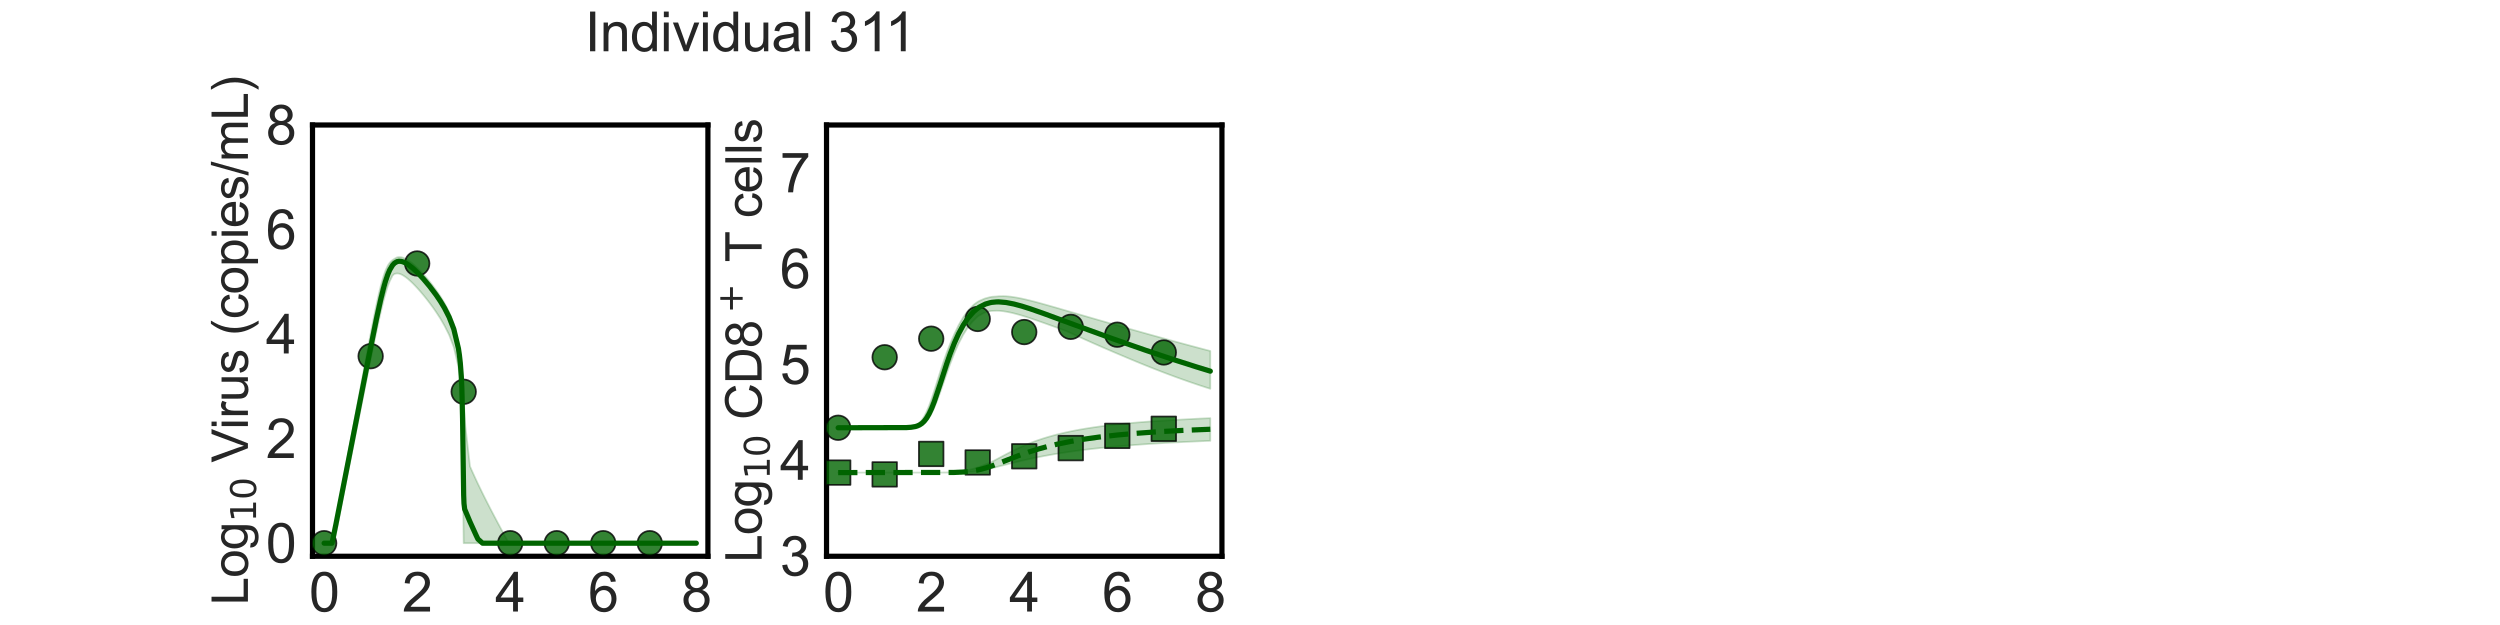 <?xml version="1.0" encoding="utf-8" standalone="no"?>
<!DOCTYPE svg PUBLIC "-//W3C//DTD SVG 1.1//EN"
  "http://www.w3.org/Graphics/SVG/1.1/DTD/svg11.dtd">
<svg xmlns:xlink="http://www.w3.org/1999/xlink" width="1440pt" height="360pt" viewBox="0 0 1440 360" xmlns="http://www.w3.org/2000/svg" version="1.1">
 <defs>
  <style type="text/css">*{stroke-linejoin: round; stroke-linecap: butt}</style>
 </defs>
 <g id="figure_1">
  <g id="patch_1">
   <path d="M 0 360 
L 1440 360 
L 1440 0 
L 0 0 
L 0 360 
z
" style="fill: none"/>
  </g>
  <g id="axes_1">
   <g id="patch_2">
    <path d="M 180 320.4 
L 407.755 320.4 
L 407.755 72 
L 180 72 
L 180 320.4 
z
" style="fill: none"/>
   </g>
   <g id="matplotlib.axis_1">
    <g id="xtick_1">
     <g id="text_1">
      <!-- 0 -->
      <g style="fill: #262626" transform="translate(178.024 352.232) scale(0.312 -0.312)">
       <defs>
        <path id="ArialMT-30" d="M 266 2259 
Q 266 3072 433 3567 
Q 600 4063 929 4331 
Q 1259 4600 1759 4600 
Q 2128 4600 2406 4451 
Q 2684 4303 2865 4023 
Q 3047 3744 3150 3342 
Q 3253 2941 3253 2259 
Q 3253 1453 3087 958 
Q 2922 463 2592 192 
Q 2263 -78 1759 -78 
Q 1097 -78 719 397 
Q 266 969 266 2259 
z
M 844 2259 
Q 844 1131 1108 757 
Q 1372 384 1759 384 
Q 2147 384 2411 759 
Q 2675 1134 2675 2259 
Q 2675 3391 2411 3762 
Q 2147 4134 1753 4134 
Q 1366 4134 1134 3806 
Q 844 3388 844 2259 
z
" transform="scale(0.016)"/>
       </defs>
       <use xlink:href="#ArialMT-30"/>
      </g>
     </g>
    </g>
    <g id="xtick_2">
     <g id="text_2">
      <!-- 2 -->
      <g style="fill: #262626" transform="translate(231.613 352.232) scale(0.312 -0.312)">
       <defs>
        <path id="ArialMT-32" d="M 3222 541 
L 3222 0 
L 194 0 
Q 188 203 259 391 
Q 375 700 629 1000 
Q 884 1300 1366 1694 
Q 2113 2306 2375 2664 
Q 2638 3022 2638 3341 
Q 2638 3675 2398 3904 
Q 2159 4134 1775 4134 
Q 1369 4134 1125 3890 
Q 881 3647 878 3216 
L 300 3275 
Q 359 3922 746 4261 
Q 1134 4600 1788 4600 
Q 2447 4600 2831 4234 
Q 3216 3869 3216 3328 
Q 3216 3053 3103 2787 
Q 2991 2522 2730 2228 
Q 2469 1934 1863 1422 
Q 1356 997 1212 845 
Q 1069 694 975 541 
L 3222 541 
z
" transform="scale(0.016)"/>
       </defs>
       <use xlink:href="#ArialMT-32"/>
      </g>
     </g>
    </g>
    <g id="xtick_3">
     <g id="text_3">
      <!-- 4 -->
      <g style="fill: #262626" transform="translate(285.202 352.232) scale(0.312 -0.312)">
       <defs>
        <path id="ArialMT-34" d="M 2069 0 
L 2069 1097 
L 81 1097 
L 81 1613 
L 2172 4581 
L 2631 4581 
L 2631 1613 
L 3250 1613 
L 3250 1097 
L 2631 1097 
L 2631 0 
L 2069 0 
z
M 2069 1613 
L 2069 3678 
L 634 1613 
L 2069 1613 
z
" transform="scale(0.016)"/>
       </defs>
       <use xlink:href="#ArialMT-34"/>
      </g>
     </g>
    </g>
    <g id="xtick_4">
     <g id="text_4">
      <!-- 6 -->
      <g style="fill: #262626" transform="translate(338.792 352.232) scale(0.312 -0.312)">
       <defs>
        <path id="ArialMT-36" d="M 3184 3459 
L 2625 3416 
Q 2550 3747 2413 3897 
Q 2184 4138 1850 4138 
Q 1581 4138 1378 3988 
Q 1113 3794 959 3422 
Q 806 3050 800 2363 
Q 1003 2672 1297 2822 
Q 1591 2972 1913 2972 
Q 2475 2972 2870 2558 
Q 3266 2144 3266 1488 
Q 3266 1056 3080 686 
Q 2894 316 2569 119 
Q 2244 -78 1831 -78 
Q 1128 -78 684 439 
Q 241 956 241 2144 
Q 241 3472 731 4075 
Q 1159 4600 1884 4600 
Q 2425 4600 2770 4297 
Q 3116 3994 3184 3459 
z
M 888 1484 
Q 888 1194 1011 928 
Q 1134 663 1356 523 
Q 1578 384 1822 384 
Q 2178 384 2434 671 
Q 2691 959 2691 1453 
Q 2691 1928 2437 2201 
Q 2184 2475 1800 2475 
Q 1419 2475 1153 2201 
Q 888 1928 888 1484 
z
" transform="scale(0.016)"/>
       </defs>
       <use xlink:href="#ArialMT-36"/>
      </g>
     </g>
    </g>
    <g id="xtick_5">
     <g id="text_5">
      <!-- 8 -->
      <g style="fill: #262626" transform="translate(392.381 352.232) scale(0.312 -0.312)">
       <defs>
        <path id="ArialMT-38" d="M 1131 2484 
Q 781 2613 612 2850 
Q 444 3088 444 3419 
Q 444 3919 803 4259 
Q 1163 4600 1759 4600 
Q 2359 4600 2725 4251 
Q 3091 3903 3091 3403 
Q 3091 3084 2923 2848 
Q 2756 2613 2416 2484 
Q 2838 2347 3058 2040 
Q 3278 1734 3278 1309 
Q 3278 722 2862 322 
Q 2447 -78 1769 -78 
Q 1091 -78 675 323 
Q 259 725 259 1325 
Q 259 1772 486 2073 
Q 713 2375 1131 2484 
z
M 1019 3438 
Q 1019 3113 1228 2906 
Q 1438 2700 1772 2700 
Q 2097 2700 2305 2904 
Q 2513 3109 2513 3406 
Q 2513 3716 2298 3927 
Q 2084 4138 1766 4138 
Q 1444 4138 1231 3931 
Q 1019 3725 1019 3438 
z
M 838 1322 
Q 838 1081 952 856 
Q 1066 631 1291 507 
Q 1516 384 1775 384 
Q 2178 384 2440 643 
Q 2703 903 2703 1303 
Q 2703 1709 2433 1975 
Q 2163 2241 1756 2241 
Q 1359 2241 1098 1978 
Q 838 1716 838 1322 
z
" transform="scale(0.016)"/>
       </defs>
       <use xlink:href="#ArialMT-38"/>
      </g>
     </g>
    </g>
    <g id="text_6">
     <!-- Time (d) -->
     <g style="fill: #262626" transform="translate(241.191 383.253) scale(0.286 -0.286)">
      <defs>
       <path id="ArialMT-54" d="M 1659 0 
L 1659 4041 
L 150 4041 
L 150 4581 
L 3781 4581 
L 3781 4041 
L 2266 4041 
L 2266 0 
L 1659 0 
z
" transform="scale(0.016)"/>
       <path id="ArialMT-69" d="M 425 3934 
L 425 4581 
L 988 4581 
L 988 3934 
L 425 3934 
z
M 425 0 
L 425 3319 
L 988 3319 
L 988 0 
L 425 0 
z
" transform="scale(0.016)"/>
       <path id="ArialMT-6d" d="M 422 0 
L 422 3319 
L 925 3319 
L 925 2853 
Q 1081 3097 1340 3245 
Q 1600 3394 1931 3394 
Q 2300 3394 2536 3241 
Q 2772 3088 2869 2813 
Q 3263 3394 3894 3394 
Q 4388 3394 4653 3120 
Q 4919 2847 4919 2278 
L 4919 0 
L 4359 0 
L 4359 2091 
Q 4359 2428 4304 2576 
Q 4250 2725 4106 2815 
Q 3963 2906 3769 2906 
Q 3419 2906 3187 2673 
Q 2956 2441 2956 1928 
L 2956 0 
L 2394 0 
L 2394 2156 
Q 2394 2531 2256 2718 
Q 2119 2906 1806 2906 
Q 1569 2906 1367 2781 
Q 1166 2656 1075 2415 
Q 984 2175 984 1722 
L 984 0 
L 422 0 
z
" transform="scale(0.016)"/>
       <path id="ArialMT-65" d="M 2694 1069 
L 3275 997 
Q 3138 488 2766 206 
Q 2394 -75 1816 -75 
Q 1088 -75 661 373 
Q 234 822 234 1631 
Q 234 2469 665 2931 
Q 1097 3394 1784 3394 
Q 2450 3394 2872 2941 
Q 3294 2488 3294 1666 
Q 3294 1616 3291 1516 
L 816 1516 
Q 847 969 1125 678 
Q 1403 388 1819 388 
Q 2128 388 2347 550 
Q 2566 713 2694 1069 
z
M 847 1978 
L 2700 1978 
Q 2663 2397 2488 2606 
Q 2219 2931 1791 2931 
Q 1403 2931 1139 2672 
Q 875 2413 847 1978 
z
" transform="scale(0.016)"/>
       <path id="ArialMT-20" transform="scale(0.016)"/>
       <path id="ArialMT-28" d="M 1497 -1347 
Q 1031 -759 709 28 
Q 388 816 388 1659 
Q 388 2403 628 3084 
Q 909 3875 1497 4659 
L 1900 4659 
Q 1522 4009 1400 3731 
Q 1209 3300 1100 2831 
Q 966 2247 966 1656 
Q 966 153 1900 -1347 
L 1497 -1347 
z
" transform="scale(0.016)"/>
       <path id="ArialMT-64" d="M 2575 0 
L 2575 419 
Q 2259 -75 1647 -75 
Q 1250 -75 917 144 
Q 584 363 401 755 
Q 219 1147 219 1656 
Q 219 2153 384 2558 
Q 550 2963 881 3178 
Q 1213 3394 1622 3394 
Q 1922 3394 2156 3267 
Q 2391 3141 2538 2938 
L 2538 4581 
L 3097 4581 
L 3097 0 
L 2575 0 
z
M 797 1656 
Q 797 1019 1065 703 
Q 1334 388 1700 388 
Q 2069 388 2326 689 
Q 2584 991 2584 1609 
Q 2584 2291 2321 2609 
Q 2059 2928 1675 2928 
Q 1300 2928 1048 2622 
Q 797 2316 797 1656 
z
" transform="scale(0.016)"/>
       <path id="ArialMT-29" d="M 791 -1347 
L 388 -1347 
Q 1322 153 1322 1656 
Q 1322 2244 1188 2822 
Q 1081 3291 891 3722 
Q 769 4003 388 4659 
L 791 4659 
Q 1378 3875 1659 3084 
Q 1900 2403 1900 1659 
Q 1900 816 1576 28 
Q 1253 -759 791 -1347 
z
" transform="scale(0.016)"/>
      </defs>
      <use xlink:href="#ArialMT-54"/>
      <use xlink:href="#ArialMT-69" transform="translate(57.334 0)"/>
      <use xlink:href="#ArialMT-6d" transform="translate(79.551 0)"/>
      <use xlink:href="#ArialMT-65" transform="translate(162.852 0)"/>
      <use xlink:href="#ArialMT-20" transform="translate(218.467 0)"/>
      <use xlink:href="#ArialMT-28" transform="translate(246.25 0)"/>
      <use xlink:href="#ArialMT-64" transform="translate(279.551 0)"/>
      <use xlink:href="#ArialMT-29" transform="translate(335.166 0)"/>
     </g>
    </g>
   </g>
   <g id="matplotlib.axis_2">
    <g id="ytick_1">
     <g id="text_7">
      <!-- 0 -->
      <g style="fill: #262626" transform="translate(153.15 324.039) scale(0.312 -0.312)">
       <use xlink:href="#ArialMT-30"/>
      </g>
     </g>
    </g>
    <g id="ytick_2">
     <g id="text_8">
      <!-- 2 -->
      <g style="fill: #262626" transform="translate(153.15 263.821) scale(0.312 -0.312)">
       <use xlink:href="#ArialMT-32"/>
      </g>
     </g>
    </g>
    <g id="ytick_3">
     <g id="text_9">
      <!-- 4 -->
      <g style="fill: #262626" transform="translate(153.15 203.603) scale(0.312 -0.312)">
       <use xlink:href="#ArialMT-34"/>
      </g>
     </g>
    </g>
    <g id="ytick_4">
     <g id="text_10">
      <!-- 6 -->
      <g style="fill: #262626" transform="translate(153.15 143.384) scale(0.312 -0.312)">
       <use xlink:href="#ArialMT-36"/>
      </g>
     </g>
    </g>
    <g id="ytick_5">
     <g id="text_11">
      <!-- 8 -->
      <g style="fill: #262626" transform="translate(153.15 83.166) scale(0.312 -0.312)">
       <use xlink:href="#ArialMT-38"/>
      </g>
     </g>
    </g>
    <g id="text_12">
     <!-- Log$_{10}$ Virus (copies/mL) -->
     <g style="fill: #262626" transform="translate(142.858 348.638) rotate(-90) scale(0.286 -0.286)">
      <defs>
       <path id="ArialMT-4c" d="M 469 0 
L 469 4581 
L 1075 4581 
L 1075 541 
L 3331 541 
L 3331 0 
L 469 0 
z
" transform="scale(0.016)"/>
       <path id="ArialMT-6f" d="M 213 1659 
Q 213 2581 725 3025 
Q 1153 3394 1769 3394 
Q 2453 3394 2887 2945 
Q 3322 2497 3322 1706 
Q 3322 1066 3130 698 
Q 2938 331 2570 128 
Q 2203 -75 1769 -75 
Q 1072 -75 642 372 
Q 213 819 213 1659 
z
M 791 1659 
Q 791 1022 1069 705 
Q 1347 388 1769 388 
Q 2188 388 2466 706 
Q 2744 1025 2744 1678 
Q 2744 2294 2464 2611 
Q 2184 2928 1769 2928 
Q 1347 2928 1069 2612 
Q 791 2297 791 1659 
z
" transform="scale(0.016)"/>
       <path id="ArialMT-67" d="M 319 -275 
L 866 -356 
Q 900 -609 1056 -725 
Q 1266 -881 1628 -881 
Q 2019 -881 2231 -725 
Q 2444 -569 2519 -288 
Q 2563 -116 2559 434 
Q 2191 0 1641 0 
Q 956 0 581 494 
Q 206 988 206 1678 
Q 206 2153 378 2554 
Q 550 2956 876 3175 
Q 1203 3394 1644 3394 
Q 2231 3394 2613 2919 
L 2613 3319 
L 3131 3319 
L 3131 450 
Q 3131 -325 2973 -648 
Q 2816 -972 2473 -1159 
Q 2131 -1347 1631 -1347 
Q 1038 -1347 672 -1080 
Q 306 -813 319 -275 
z
M 784 1719 
Q 784 1066 1043 766 
Q 1303 466 1694 466 
Q 2081 466 2343 764 
Q 2606 1063 2606 1700 
Q 2606 2309 2336 2618 
Q 2066 2928 1684 2928 
Q 1309 2928 1046 2623 
Q 784 2319 784 1719 
z
" transform="scale(0.016)"/>
       <path id="DejaVuSans-31" d="M 794 531 
L 1825 531 
L 1825 4091 
L 703 3866 
L 703 4441 
L 1819 4666 
L 2450 4666 
L 2450 531 
L 3481 531 
L 3481 0 
L 794 0 
L 794 531 
z
" transform="scale(0.016)"/>
       <path id="DejaVuSans-30" d="M 2034 4250 
Q 1547 4250 1301 3770 
Q 1056 3291 1056 2328 
Q 1056 1369 1301 889 
Q 1547 409 2034 409 
Q 2525 409 2770 889 
Q 3016 1369 3016 2328 
Q 3016 3291 2770 3770 
Q 2525 4250 2034 4250 
z
M 2034 4750 
Q 2819 4750 3233 4129 
Q 3647 3509 3647 2328 
Q 3647 1150 3233 529 
Q 2819 -91 2034 -91 
Q 1250 -91 836 529 
Q 422 1150 422 2328 
Q 422 3509 836 4129 
Q 1250 4750 2034 4750 
z
" transform="scale(0.016)"/>
       <path id="ArialMT-56" d="M 1803 0 
L 28 4581 
L 684 4581 
L 1875 1253 
Q 2019 853 2116 503 
Q 2222 878 2363 1253 
L 3600 4581 
L 4219 4581 
L 2425 0 
L 1803 0 
z
" transform="scale(0.016)"/>
       <path id="ArialMT-72" d="M 416 0 
L 416 3319 
L 922 3319 
L 922 2816 
Q 1116 3169 1280 3281 
Q 1444 3394 1641 3394 
Q 1925 3394 2219 3213 
L 2025 2691 
Q 1819 2813 1613 2813 
Q 1428 2813 1281 2702 
Q 1134 2591 1072 2394 
Q 978 2094 978 1738 
L 978 0 
L 416 0 
z
" transform="scale(0.016)"/>
       <path id="ArialMT-75" d="M 2597 0 
L 2597 488 
Q 2209 -75 1544 -75 
Q 1250 -75 995 37 
Q 741 150 617 320 
Q 494 491 444 738 
Q 409 903 409 1263 
L 409 3319 
L 972 3319 
L 972 1478 
Q 972 1038 1006 884 
Q 1059 663 1231 536 
Q 1403 409 1656 409 
Q 1909 409 2131 539 
Q 2353 669 2445 892 
Q 2538 1116 2538 1541 
L 2538 3319 
L 3100 3319 
L 3100 0 
L 2597 0 
z
" transform="scale(0.016)"/>
       <path id="ArialMT-73" d="M 197 991 
L 753 1078 
Q 800 744 1014 566 
Q 1228 388 1613 388 
Q 2000 388 2187 545 
Q 2375 703 2375 916 
Q 2375 1106 2209 1216 
Q 2094 1291 1634 1406 
Q 1016 1563 777 1677 
Q 538 1791 414 1992 
Q 291 2194 291 2438 
Q 291 2659 392 2848 
Q 494 3038 669 3163 
Q 800 3259 1026 3326 
Q 1253 3394 1513 3394 
Q 1903 3394 2198 3281 
Q 2494 3169 2634 2976 
Q 2775 2784 2828 2463 
L 2278 2388 
Q 2241 2644 2061 2787 
Q 1881 2931 1553 2931 
Q 1166 2931 1000 2803 
Q 834 2675 834 2503 
Q 834 2394 903 2306 
Q 972 2216 1119 2156 
Q 1203 2125 1616 2013 
Q 2213 1853 2448 1751 
Q 2684 1650 2818 1456 
Q 2953 1263 2953 975 
Q 2953 694 2789 445 
Q 2625 197 2315 61 
Q 2006 -75 1616 -75 
Q 969 -75 630 194 
Q 291 463 197 991 
z
" transform="scale(0.016)"/>
       <path id="ArialMT-63" d="M 2588 1216 
L 3141 1144 
Q 3050 572 2676 248 
Q 2303 -75 1759 -75 
Q 1078 -75 664 370 
Q 250 816 250 1647 
Q 250 2184 428 2587 
Q 606 2991 970 3192 
Q 1334 3394 1763 3394 
Q 2303 3394 2647 3120 
Q 2991 2847 3088 2344 
L 2541 2259 
Q 2463 2594 2264 2762 
Q 2066 2931 1784 2931 
Q 1359 2931 1093 2626 
Q 828 2322 828 1663 
Q 828 994 1084 691 
Q 1341 388 1753 388 
Q 2084 388 2306 591 
Q 2528 794 2588 1216 
z
" transform="scale(0.016)"/>
       <path id="ArialMT-70" d="M 422 -1272 
L 422 3319 
L 934 3319 
L 934 2888 
Q 1116 3141 1344 3267 
Q 1572 3394 1897 3394 
Q 2322 3394 2647 3175 
Q 2972 2956 3137 2557 
Q 3303 2159 3303 1684 
Q 3303 1175 3120 767 
Q 2938 359 2589 142 
Q 2241 -75 1856 -75 
Q 1575 -75 1351 44 
Q 1128 163 984 344 
L 984 -1272 
L 422 -1272 
z
M 931 1641 
Q 931 1000 1190 694 
Q 1450 388 1819 388 
Q 2194 388 2461 705 
Q 2728 1022 2728 1688 
Q 2728 2322 2467 2637 
Q 2206 2953 1844 2953 
Q 1484 2953 1207 2617 
Q 931 2281 931 1641 
z
" transform="scale(0.016)"/>
       <path id="ArialMT-2f" d="M 0 -78 
L 1328 4659 
L 1778 4659 
L 453 -78 
L 0 -78 
z
" transform="scale(0.016)"/>
      </defs>
      <use xlink:href="#ArialMT-4c" transform="translate(0 0.203)"/>
      <use xlink:href="#ArialMT-6f" transform="translate(55.615 0.203)"/>
      <use xlink:href="#ArialMT-67" transform="translate(111.23 0.203)"/>
      <use xlink:href="#DejaVuSans-31" transform="translate(167.803 -16.203) scale(0.7)"/>
      <use xlink:href="#DejaVuSans-30" transform="translate(212.339 -16.203) scale(0.7)"/>
      <use xlink:href="#ArialMT-20" transform="translate(259.609 0.203)"/>
      <use xlink:href="#ArialMT-56" transform="translate(287.393 0.203)"/>
      <use xlink:href="#ArialMT-69" transform="translate(354.092 0.203)"/>
      <use xlink:href="#ArialMT-72" transform="translate(376.309 0.203)"/>
      <use xlink:href="#ArialMT-75" transform="translate(409.609 0.203)"/>
      <use xlink:href="#ArialMT-73" transform="translate(465.225 0.203)"/>
      <use xlink:href="#ArialMT-20" transform="translate(515.225 0.203)"/>
      <use xlink:href="#ArialMT-28" transform="translate(543.008 0.203)"/>
      <use xlink:href="#ArialMT-63" transform="translate(576.309 0.203)"/>
      <use xlink:href="#ArialMT-6f" transform="translate(626.309 0.203)"/>
      <use xlink:href="#ArialMT-70" transform="translate(681.924 0.203)"/>
      <use xlink:href="#ArialMT-69" transform="translate(737.539 0.203)"/>
      <use xlink:href="#ArialMT-65" transform="translate(759.756 0.203)"/>
      <use xlink:href="#ArialMT-73" transform="translate(815.371 0.203)"/>
      <use xlink:href="#ArialMT-2f" transform="translate(865.371 0.203)"/>
      <use xlink:href="#ArialMT-6d" transform="translate(893.154 0.203)"/>
      <use xlink:href="#ArialMT-4c" transform="translate(976.455 0.203)"/>
      <use xlink:href="#ArialMT-29" transform="translate(1032.07 0.203)"/>
     </g>
    </g>
   </g>
   <g id="patch_3">
    <path d="M 180 320.4 
L 180 72 
" style="fill: none; stroke: #000000; stroke-width: 3; stroke-linejoin: miter; stroke-linecap: square"/>
   </g>
   <g id="patch_4">
    <path d="M 407.755 320.4 
L 407.755 72 
" style="fill: none; stroke: #000000; stroke-width: 3; stroke-linejoin: miter; stroke-linecap: square"/>
   </g>
   <g id="patch_5">
    <path d="M 180 320.4 
L 407.755 320.4 
" style="fill: none; stroke: #000000; stroke-width: 3; stroke-linejoin: miter; stroke-linecap: square"/>
   </g>
   <g id="patch_6">
    <path d="M 180 72 
L 407.755 72 
" style="fill: none; stroke: #000000; stroke-width: 3; stroke-linejoin: miter; stroke-linecap: square"/>
   </g>
   <g id="FillBetweenPolyCollection_1">
    <defs>
     <path id="mbe926e5ed9" d="M 186.699 -47.127 
L 186.699 -47.127 
L 186.699 -47.127 
L 186.703 -47.127 
L 186.74 -47.127 
L 186.866 -47.127 
L 186.969 -47.127 
L 187.314 -47.127 
L 187.659 -47.127 
L 188.513 -47.127 
L 189.113 -47.127 
L 190.5 -47.127 
L 191.238 -47.127 
L 192.66 -48.314 
L 193.478 -52.314 
L 194.879 -59.6 
L 195.76 -64.125 
L 197.154 -71.273 
L 198.08 -76.023 
L 199.46 -82.97 
L 200.419 -87.779 
L 201.786 -94.601 
L 202.768 -99.511 
L 204.253 -106.924 
L 205.212 -111.727 
L 206.505 -118.172 
L 207.494 -123.113 
L 208.89 -130.063 
L 209.868 -134.944 
L 211.17 -141.401 
L 212.165 -146.339 
L 213.561 -153.204 
L 214.549 -158.046 
L 215.882 -164.487 
L 216.896 -169.3 
L 218.345 -176 
L 219.374 -180.505 
L 220.95 -186.96 
L 221.976 -190.7 
L 223.414 -195.348 
L 224.489 -197.998 
L 226.104 -201.268 
L 227.233 -202.247 
L 228.691 -202.508 
L 229.797 -202.397 
L 231.185 -201.909 
L 232.255 -201.319 
L 233.579 -200.436 
L 234.904 -199.399 
L 236.242 -198.238 
L 237.619 -196.94 
L 239.042 -195.498 
L 240.529 -193.902 
L 242.09 -192.145 
L 243.772 -190.148 
L 245.454 -188.087 
L 247.358 -185.619 
L 249.262 -183.062 
L 251.197 -180.273 
L 253.611 -176.587 
L 256.026 -172.401 
L 258.705 -167.074 
L 261.385 -160.069 
L 264.064 -148.719 
L 264.6 -143.54 
L 265.136 -136.783 
L 265.713 -129.514 
L 266.03 -125.512 
L 266.297 -110.663 
L 266.431 -97.797 
L 266.547 -87.096 
L 266.663 -77.359 
L 266.803 -68.551 
L 267.072 -47.127 
L 267.26 -47.127 
L 267.645 -47.127 
L 268.03 -47.127 
L 270.71 -47.127 
L 271.522 -47.127 
L 274.201 -47.127 
L 275.278 -47.127 
L 277.958 -47.127 
L 279.266 -47.127 
L 281.946 -47.127 
L 283.481 -47.127 
L 286.161 -47.127 
L 287.9 -47.127 
L 290.579 -47.127 
L 292.492 -47.127 
L 295.172 -47.127 
L 297.23 -47.127 
L 299.91 -47.127 
L 302.093 -47.127 
L 304.773 -47.127 
L 307.452 -47.127 
L 310.132 -47.127 
L 312.811 -47.127 
L 315.491 -47.127 
L 318.17 -47.127 
L 320.85 -47.127 
L 323.529 -47.127 
L 326.209 -47.127 
L 328.888 -47.127 
L 331.568 -47.127 
L 334.247 -47.127 
L 336.926 -47.127 
L 339.606 -47.127 
L 342.285 -47.127 
L 344.965 -47.127 
L 347.644 -47.127 
L 350.324 -47.127 
L 353.003 -47.127 
L 355.683 -47.127 
L 358.362 -47.127 
L 361.042 -47.127 
L 363.721 -47.127 
L 366.401 -47.127 
L 369.08 -47.127 
L 371.76 -47.127 
L 374.439 -47.127 
L 377.119 -47.127 
L 379.798 -47.127 
L 382.478 -47.127 
L 385.157 -47.127 
L 387.836 -47.127 
L 390.516 -47.127 
L 393.195 -47.127 
L 395.875 -47.127 
L 398.554 -47.127 
L 401.056 -47.127 
L 401.056 -47.127 
L 401.056 -47.127 
L 398.554 -47.127 
L 395.875 -47.127 
L 393.195 -47.127 
L 390.516 -47.127 
L 387.836 -47.127 
L 385.157 -47.127 
L 382.478 -47.127 
L 379.798 -47.127 
L 377.119 -47.127 
L 374.439 -47.127 
L 371.76 -47.127 
L 369.08 -47.127 
L 366.401 -47.127 
L 363.721 -47.127 
L 361.042 -47.127 
L 358.362 -47.127 
L 355.683 -47.127 
L 353.003 -47.127 
L 350.324 -47.127 
L 347.644 -47.127 
L 344.965 -47.127 
L 342.285 -47.127 
L 339.606 -47.127 
L 336.926 -47.127 
L 334.247 -47.127 
L 331.568 -47.127 
L 328.888 -47.127 
L 326.209 -47.127 
L 323.529 -47.127 
L 320.85 -47.127 
L 318.17 -47.127 
L 315.491 -47.127 
L 312.811 -47.127 
L 310.132 -47.127 
L 307.452 -47.127 
L 304.773 -47.127 
L 302.093 -47.127 
L 299.91 -47.127 
L 297.23 -47.127 
L 295.172 -47.127 
L 292.492 -48.278 
L 290.579 -51.697 
L 287.9 -56.646 
L 286.161 -59.906 
L 283.481 -64.989 
L 281.946 -67.942 
L 279.266 -73.209 
L 277.958 -75.838 
L 275.278 -81.348 
L 274.201 -83.649 
L 271.522 -89.517 
L 270.71 -91.388 
L 268.03 -114.723 
L 267.645 -121.046 
L 267.26 -126.867 
L 267.072 -130.139 
L 266.803 -133.818 
L 266.663 -135.736 
L 266.547 -137.328 
L 266.431 -139.679 
L 266.297 -142.423 
L 266.03 -145.997 
L 265.713 -150.044 
L 265.136 -155.466 
L 264.6 -159.092 
L 264.064 -162.719 
L 261.385 -173.367 
L 258.705 -180.086 
L 256.026 -185.392 
L 253.611 -189.348 
L 251.197 -192.88 
L 249.262 -195.496 
L 247.358 -197.926 
L 245.454 -200.224 
L 243.772 -202.151 
L 242.09 -203.983 
L 240.529 -205.576 
L 239.042 -206.99 
L 237.619 -208.234 
L 236.242 -209.322 
L 234.904 -210.225 
L 233.579 -210.967 
L 232.255 -211.523 
L 231.185 -211.856 
L 229.797 -211.95 
L 228.691 -211.77 
L 227.233 -210.955 
L 226.104 -210.24 
L 224.489 -208.715 
L 223.414 -207.113 
L 221.976 -204.04 
L 220.95 -201.077 
L 219.374 -195.57 
L 218.345 -191.368 
L 216.896 -184.788 
L 215.882 -179.91 
L 214.549 -173.197 
L 213.561 -168.106 
L 212.165 -160.787 
L 211.17 -155.508 
L 209.868 -148.574 
L 208.89 -143.341 
L 207.494 -135.853 
L 206.505 -130.533 
L 205.212 -123.583 
L 204.253 -118.426 
L 202.768 -110.421 
L 201.786 -105.131 
L 200.419 -97.764 
L 199.46 -92.602 
L 198.08 -85.166 
L 197.154 -80.182 
L 195.76 -72.667 
L 194.879 -67.931 
L 193.478 -60.367 
L 192.66 -56.075 
L 191.238 -48.794 
L 190.5 -47.162 
L 189.113 -47.127 
L 188.513 -47.127 
L 187.659 -47.127 
L 187.314 -47.127 
L 186.969 -47.127 
L 186.866 -47.127 
L 186.74 -47.127 
L 186.703 -47.127 
L 186.699 -47.127 
L 186.699 -47.127 
z
" style="stroke: #006400; stroke-opacity: 0.2"/>
    </defs>
    <g clip-path="url(#p19394918d6)">
     <use xlink:href="#mbe926e5ed9" x="0" y="360" style="fill: #006400; fill-opacity: 0.2; stroke: #006400; stroke-opacity: 0.2"/>
    </g>
   </g>
   <g id="PathCollection_1">
    <defs>
     <path id="meeb9a40448" d="M 0 7.071 
C 1.875 7.071 3.674 6.326 5 5 
C 6.326 3.674 7.071 1.875 7.071 0 
C 7.071 -1.875 6.326 -3.674 5 -5 
C 3.674 -6.326 1.875 -7.071 0 -7.071 
C -1.875 -7.071 -3.674 -6.326 -5 -5 
C -6.326 -3.674 -7.071 -1.875 -7.071 0 
C -7.071 1.875 -6.326 3.674 -5 5 
C -3.674 6.326 -1.875 7.071 0 7.071 
z
" style="stroke: #000000; stroke-opacity: 0.8"/>
    </defs>
    <g clip-path="url(#p19394918d6)">
     <use xlink:href="#meeb9a40448" x="186.699" y="312.873" style="fill: #006400; fill-opacity: 0.8; stroke: #000000; stroke-opacity: 0.8"/>
     <use xlink:href="#meeb9a40448" x="213.493" y="205.158" style="fill: #006400; fill-opacity: 0.8; stroke: #000000; stroke-opacity: 0.8"/>
     <use xlink:href="#meeb9a40448" x="240.288" y="151.764" style="fill: #006400; fill-opacity: 0.8; stroke: #000000; stroke-opacity: 0.8"/>
     <use xlink:href="#meeb9a40448" x="267.083" y="225.661" style="fill: #006400; fill-opacity: 0.8; stroke: #000000; stroke-opacity: 0.8"/>
     <use xlink:href="#meeb9a40448" x="293.878" y="312.873" style="fill: #006400; fill-opacity: 0.8; stroke: #000000; stroke-opacity: 0.8"/>
     <use xlink:href="#meeb9a40448" x="320.672" y="312.873" style="fill: #006400; fill-opacity: 0.8; stroke: #000000; stroke-opacity: 0.8"/>
     <use xlink:href="#meeb9a40448" x="347.467" y="312.873" style="fill: #006400; fill-opacity: 0.8; stroke: #000000; stroke-opacity: 0.8"/>
     <use xlink:href="#meeb9a40448" x="374.262" y="312.873" style="fill: #006400; fill-opacity: 0.8; stroke: #000000; stroke-opacity: 0.8"/>
    </g>
   </g>
   <g id="line2d_1">
    <path d="M 186.699 312.873 
L 191.238 312.873 
L 193.478 301.996 
L 212.165 206.74 
L 216.896 183.392 
L 219.374 172.158 
L 220.95 165.837 
L 221.976 162.219 
L 223.414 157.962 
L 224.489 155.444 
L 226.104 152.749 
L 227.233 151.55 
L 228.691 150.696 
L 229.797 150.465 
L 231.185 150.564 
L 232.255 150.874 
L 233.579 151.476 
L 234.904 152.271 
L 237.619 154.352 
L 240.529 157.071 
L 243.772 160.53 
L 247.358 164.784 
L 251.197 169.857 
L 253.611 173.416 
L 256.026 177.406 
L 258.705 182.658 
L 261.385 189.555 
L 264.064 200.755 
L 264.6 204.35 
L 265.136 209.068 
L 265.713 216.707 
L 266.03 223.593 
L 266.431 241.044 
L 267.072 285.292 
L 267.26 290.019 
L 267.645 293.262 
L 270.71 300.566 
L 274.201 308.247 
L 275.278 310.5 
L 277.958 312.873 
L 401.056 312.873 
L 401.056 312.873 
" clip-path="url(#p19394918d6)" style="fill: none; stroke: #006400; stroke-width: 3; stroke-linecap: round"/>
   </g>
  </g>
  <g id="axes_2">
   <g id="patch_7">
    <path d="M 476.082 320.4 
L 703.837 320.4 
L 703.837 72 
L 476.082 72 
L 476.082 320.4 
z
" style="fill: none"/>
   </g>
   <g id="matplotlib.axis_3">
    <g id="xtick_6">
     <g id="text_13">
      <!-- 0 -->
      <g style="fill: #262626" transform="translate(474.105 352.232) scale(0.312 -0.312)">
       <use xlink:href="#ArialMT-30"/>
      </g>
     </g>
    </g>
    <g id="xtick_7">
     <g id="text_14">
      <!-- 2 -->
      <g style="fill: #262626" transform="translate(527.695 352.232) scale(0.312 -0.312)">
       <use xlink:href="#ArialMT-32"/>
      </g>
     </g>
    </g>
    <g id="xtick_8">
     <g id="text_15">
      <!-- 4 -->
      <g style="fill: #262626" transform="translate(581.284 352.232) scale(0.312 -0.312)">
       <use xlink:href="#ArialMT-34"/>
      </g>
     </g>
    </g>
    <g id="xtick_9">
     <g id="text_16">
      <!-- 6 -->
      <g style="fill: #262626" transform="translate(634.874 352.232) scale(0.312 -0.312)">
       <use xlink:href="#ArialMT-36"/>
      </g>
     </g>
    </g>
    <g id="xtick_10">
     <g id="text_17">
      <!-- 8 -->
      <g style="fill: #262626" transform="translate(688.463 352.232) scale(0.312 -0.312)">
       <use xlink:href="#ArialMT-38"/>
      </g>
     </g>
    </g>
    <g id="text_18">
     <!-- Time (d) -->
     <g style="fill: #262626" transform="translate(537.273 383.253) scale(0.286 -0.286)">
      <use xlink:href="#ArialMT-54"/>
      <use xlink:href="#ArialMT-69" transform="translate(57.334 0)"/>
      <use xlink:href="#ArialMT-6d" transform="translate(79.551 0)"/>
      <use xlink:href="#ArialMT-65" transform="translate(162.852 0)"/>
      <use xlink:href="#ArialMT-20" transform="translate(218.467 0)"/>
      <use xlink:href="#ArialMT-28" transform="translate(246.25 0)"/>
      <use xlink:href="#ArialMT-64" transform="translate(279.551 0)"/>
      <use xlink:href="#ArialMT-29" transform="translate(335.166 0)"/>
     </g>
    </g>
   </g>
   <g id="matplotlib.axis_4">
    <g id="ytick_6">
     <g id="text_19">
      <!-- 3 -->
      <g style="fill: #262626" transform="translate(449.232 331.566) scale(0.312 -0.312)">
       <defs>
        <path id="ArialMT-33" d="M 269 1209 
L 831 1284 
Q 928 806 1161 595 
Q 1394 384 1728 384 
Q 2125 384 2398 659 
Q 2672 934 2672 1341 
Q 2672 1728 2419 1979 
Q 2166 2231 1775 2231 
Q 1616 2231 1378 2169 
L 1441 2663 
Q 1497 2656 1531 2656 
Q 1891 2656 2178 2843 
Q 2466 3031 2466 3422 
Q 2466 3731 2256 3934 
Q 2047 4138 1716 4138 
Q 1388 4138 1169 3931 
Q 950 3725 888 3313 
L 325 3413 
Q 428 3978 793 4289 
Q 1159 4600 1703 4600 
Q 2078 4600 2393 4439 
Q 2709 4278 2876 4000 
Q 3044 3722 3044 3409 
Q 3044 3113 2884 2869 
Q 2725 2625 2413 2481 
Q 2819 2388 3044 2092 
Q 3269 1797 3269 1353 
Q 3269 753 2831 336 
Q 2394 -81 1725 -81 
Q 1122 -81 723 278 
Q 325 638 269 1209 
z
" transform="scale(0.016)"/>
       </defs>
       <use xlink:href="#ArialMT-33"/>
      </g>
     </g>
    </g>
    <g id="ytick_7">
     <g id="text_20">
      <!-- 4 -->
      <g style="fill: #262626" transform="translate(449.232 276.366) scale(0.312 -0.312)">
       <use xlink:href="#ArialMT-34"/>
      </g>
     </g>
    </g>
    <g id="ytick_8">
     <g id="text_21">
      <!-- 5 -->
      <g style="fill: #262626" transform="translate(449.232 221.166) scale(0.312 -0.312)">
       <defs>
        <path id="ArialMT-35" d="M 266 1200 
L 856 1250 
Q 922 819 1161 601 
Q 1400 384 1738 384 
Q 2144 384 2425 690 
Q 2706 997 2706 1503 
Q 2706 1984 2436 2262 
Q 2166 2541 1728 2541 
Q 1456 2541 1237 2417 
Q 1019 2294 894 2097 
L 366 2166 
L 809 4519 
L 3088 4519 
L 3088 3981 
L 1259 3981 
L 1013 2750 
Q 1425 3038 1878 3038 
Q 2478 3038 2890 2622 
Q 3303 2206 3303 1553 
Q 3303 931 2941 478 
Q 2500 -78 1738 -78 
Q 1113 -78 717 272 
Q 322 622 266 1200 
z
" transform="scale(0.016)"/>
       </defs>
       <use xlink:href="#ArialMT-35"/>
      </g>
     </g>
    </g>
    <g id="ytick_9">
     <g id="text_22">
      <!-- 6 -->
      <g style="fill: #262626" transform="translate(449.232 165.966) scale(0.312 -0.312)">
       <use xlink:href="#ArialMT-36"/>
      </g>
     </g>
    </g>
    <g id="ytick_10">
     <g id="text_23">
      <!-- 7 -->
      <g style="fill: #262626" transform="translate(449.232 110.766) scale(0.312 -0.312)">
       <defs>
        <path id="ArialMT-37" d="M 303 3981 
L 303 4522 
L 3269 4522 
L 3269 4084 
Q 2831 3619 2401 2847 
Q 1972 2075 1738 1259 
Q 1569 684 1522 0 
L 944 0 
Q 953 541 1156 1306 
Q 1359 2072 1739 2783 
Q 2119 3494 2547 3981 
L 303 3981 
z
" transform="scale(0.016)"/>
       </defs>
       <use xlink:href="#ArialMT-37"/>
      </g>
     </g>
    </g>
    <g id="text_24">
     <!-- Log$_{10}$ CD8$^+$ T cells -->
     <g style="fill: #262626" transform="translate(438.94 324.042) rotate(-90) scale(0.286 -0.286)">
      <defs>
       <path id="ArialMT-43" d="M 3763 1606 
L 4369 1453 
Q 4178 706 3683 314 
Q 3188 -78 2472 -78 
Q 1731 -78 1267 223 
Q 803 525 561 1097 
Q 319 1669 319 2325 
Q 319 3041 592 3573 
Q 866 4106 1370 4382 
Q 1875 4659 2481 4659 
Q 3169 4659 3637 4309 
Q 4106 3959 4291 3325 
L 3694 3184 
Q 3534 3684 3231 3912 
Q 2928 4141 2469 4141 
Q 1941 4141 1586 3887 
Q 1231 3634 1087 3207 
Q 944 2781 944 2328 
Q 944 1744 1114 1308 
Q 1284 872 1643 656 
Q 2003 441 2422 441 
Q 2931 441 3284 734 
Q 3638 1028 3763 1606 
z
" transform="scale(0.016)"/>
       <path id="ArialMT-44" d="M 494 0 
L 494 4581 
L 2072 4581 
Q 2606 4581 2888 4516 
Q 3281 4425 3559 4188 
Q 3922 3881 4101 3404 
Q 4281 2928 4281 2316 
Q 4281 1794 4159 1391 
Q 4038 988 3847 723 
Q 3656 459 3429 307 
Q 3203 156 2883 78 
Q 2563 0 2147 0 
L 494 0 
z
M 1100 541 
L 2078 541 
Q 2531 541 2789 625 
Q 3047 709 3200 863 
Q 3416 1078 3536 1442 
Q 3656 1806 3656 2325 
Q 3656 3044 3420 3430 
Q 3184 3816 2847 3947 
Q 2603 4041 2063 4041 
L 1100 4041 
L 1100 541 
z
" transform="scale(0.016)"/>
       <path id="DejaVuSans-2b" d="M 2944 4013 
L 2944 2272 
L 4684 2272 
L 4684 1741 
L 2944 1741 
L 2944 0 
L 2419 0 
L 2419 1741 
L 678 1741 
L 678 2272 
L 2419 2272 
L 2419 4013 
L 2944 4013 
z
" transform="scale(0.016)"/>
       <path id="ArialMT-6c" d="M 409 0 
L 409 4581 
L 972 4581 
L 972 0 
L 409 0 
z
" transform="scale(0.016)"/>
      </defs>
      <use xlink:href="#ArialMT-4c" transform="translate(0 0.827)"/>
      <use xlink:href="#ArialMT-6f" transform="translate(55.615 0.827)"/>
      <use xlink:href="#ArialMT-67" transform="translate(111.23 0.827)"/>
      <use xlink:href="#DejaVuSans-31" transform="translate(167.803 -15.58) scale(0.7)"/>
      <use xlink:href="#DejaVuSans-30" transform="translate(212.339 -15.58) scale(0.7)"/>
      <use xlink:href="#ArialMT-20" transform="translate(259.609 0.827)"/>
      <use xlink:href="#ArialMT-43" transform="translate(287.393 0.827)"/>
      <use xlink:href="#ArialMT-44" transform="translate(359.609 0.827)"/>
      <use xlink:href="#ArialMT-38" transform="translate(431.826 0.827)"/>
      <use xlink:href="#DejaVuSans-2b" transform="translate(502.036 39.108) scale(0.7)"/>
      <use xlink:href="#ArialMT-20" transform="translate(577.061 0.827)"/>
      <use xlink:href="#ArialMT-54" transform="translate(604.844 0.827)"/>
      <use xlink:href="#ArialMT-20" transform="translate(665.928 0.827)"/>
      <use xlink:href="#ArialMT-63" transform="translate(693.711 0.827)"/>
      <use xlink:href="#ArialMT-65" transform="translate(743.711 0.827)"/>
      <use xlink:href="#ArialMT-6c" transform="translate(799.326 0.827)"/>
      <use xlink:href="#ArialMT-6c" transform="translate(821.543 0.827)"/>
      <use xlink:href="#ArialMT-73" transform="translate(843.76 0.827)"/>
     </g>
    </g>
   </g>
   <g id="patch_8">
    <path d="M 476.082 320.4 
L 476.082 72 
" style="fill: none; stroke: #000000; stroke-width: 3; stroke-linejoin: miter; stroke-linecap: square"/>
   </g>
   <g id="patch_9">
    <path d="M 703.837 320.4 
L 703.837 72 
" style="fill: none; stroke: #000000; stroke-width: 3; stroke-linejoin: miter; stroke-linecap: square"/>
   </g>
   <g id="patch_10">
    <path d="M 476.082 320.4 
L 703.837 320.4 
" style="fill: none; stroke: #000000; stroke-width: 3; stroke-linejoin: miter; stroke-linecap: square"/>
   </g>
   <g id="patch_11">
    <path d="M 476.082 72 
L 703.837 72 
" style="fill: none; stroke: #000000; stroke-width: 3; stroke-linejoin: miter; stroke-linecap: square"/>
   </g>
   <g id="FillBetweenPolyCollection_2">
    <defs>
     <path id="mf7e815e67e" d="M 482.78 -113.611 
L 482.78 -113.611 
L 482.781 -113.611 
L 482.784 -113.611 
L 482.821 -113.611 
L 482.947 -113.611 
L 483.051 -113.611 
L 483.396 -113.611 
L 483.741 -113.611 
L 484.595 -113.611 
L 485.194 -113.611 
L 486.581 -113.611 
L 487.32 -113.611 
L 488.742 -113.611 
L 489.56 -113.611 
L 490.961 -113.611 
L 491.842 -113.611 
L 493.235 -113.611 
L 494.162 -113.611 
L 495.541 -113.611 
L 496.501 -113.611 
L 497.868 -113.611 
L 498.849 -113.611 
L 500.334 -113.611 
L 501.293 -113.612 
L 502.587 -113.612 
L 503.576 -113.612 
L 504.972 -113.612 
L 505.95 -113.612 
L 507.252 -113.612 
L 508.247 -113.612 
L 509.642 -113.612 
L 510.63 -113.612 
L 511.964 -113.613 
L 512.978 -113.613 
L 514.427 -113.615 
L 515.456 -113.617 
L 517.032 -113.621 
L 518.058 -113.626 
L 519.495 -113.637 
L 520.571 -113.651 
L 522.186 -113.683 
L 523.314 -113.723 
L 524.773 -113.801 
L 525.878 -113.899 
L 527.267 -114.084 
L 528.336 -114.303 
L 529.661 -114.706 
L 530.986 -115.332 
L 532.324 -116.231 
L 533.701 -117.599 
L 535.124 -119.471 
L 536.611 -121.999 
L 538.171 -125.229 
L 539.853 -129.401 
L 541.535 -133.977 
L 543.44 -139.467 
L 545.344 -144.97 
L 547.279 -150.345 
L 549.693 -156.526 
L 552.107 -161.985 
L 554.787 -167.133 
L 557.466 -171.359 
L 560.146 -174.739 
L 560.682 -175.275 
L 561.218 -175.812 
L 561.794 -176.389 
L 562.112 -176.707 
L 562.379 -176.974 
L 562.512 -177.102 
L 562.629 -177.203 
L 562.745 -177.303 
L 562.885 -177.425 
L 563.154 -177.65 
L 563.342 -177.785 
L 563.727 -178.052 
L 564.112 -178.308 
L 566.791 -179.774 
L 567.604 -180.112 
L 570.283 -180.788 
L 571.36 -180.911 
L 574.04 -181.005 
L 575.348 -180.981 
L 578.027 -180.712 
L 579.563 -180.458 
L 582.242 -179.927 
L 583.981 -179.516 
L 586.661 -178.799 
L 588.574 -178.245 
L 591.253 -177.408 
L 593.312 -176.732 
L 595.991 -175.827 
L 598.175 -175.07 
L 600.854 -174.127 
L 603.534 -173.173 
L 606.213 -172.211 
L 608.893 -171.246 
L 611.572 -170.278 
L 614.252 -169.264 
L 616.931 -168.045 
L 619.611 -166.83 
L 622.29 -165.622 
L 624.97 -164.42 
L 627.649 -163.225 
L 630.329 -162.039 
L 633.008 -160.861 
L 635.688 -159.692 
L 638.367 -158.533 
L 641.047 -157.383 
L 643.726 -156.244 
L 646.405 -155.116 
L 649.085 -153.984 
L 651.764 -152.858 
L 654.444 -151.744 
L 657.123 -150.644 
L 659.803 -149.557 
L 662.482 -148.484 
L 665.162 -147.426 
L 667.841 -146.382 
L 670.521 -145.354 
L 673.2 -144.341 
L 675.88 -143.345 
L 678.559 -142.365 
L 681.239 -141.402 
L 683.918 -140.457 
L 686.598 -139.529 
L 689.277 -138.619 
L 691.957 -137.728 
L 694.636 -136.855 
L 697.138 -136.057 
L 697.138 -157.83 
L 697.138 -157.83 
L 694.636 -158.49 
L 691.957 -159.2 
L 689.277 -159.914 
L 686.598 -160.631 
L 683.918 -161.352 
L 681.239 -162.076 
L 678.559 -162.804 
L 675.88 -163.535 
L 673.2 -164.269 
L 670.521 -165.006 
L 667.841 -165.746 
L 665.162 -166.49 
L 662.482 -167.236 
L 659.803 -167.985 
L 657.123 -168.736 
L 654.444 -169.49 
L 651.764 -170.247 
L 649.085 -171.006 
L 646.405 -171.768 
L 643.726 -172.532 
L 641.047 -173.298 
L 638.367 -174.066 
L 635.688 -174.837 
L 633.008 -175.609 
L 630.329 -176.383 
L 627.649 -177.159 
L 624.97 -177.936 
L 622.29 -178.714 
L 619.611 -179.493 
L 616.931 -180.272 
L 614.252 -181.051 
L 611.572 -181.829 
L 608.893 -182.604 
L 606.213 -183.374 
L 603.534 -184.137 
L 600.854 -184.889 
L 598.175 -185.625 
L 595.991 -186.209 
L 593.312 -186.898 
L 591.253 -187.403 
L 588.574 -188.004 
L 586.661 -188.399 
L 583.981 -188.861 
L 582.242 -189.103 
L 579.563 -189.362 
L 578.027 -189.414 
L 575.348 -189.384 
L 574.04 -189.242 
L 571.36 -189.054 
L 570.283 -188.855 
L 567.604 -188.153 
L 566.791 -187.866 
L 564.112 -186.69 
L 563.727 -186.475 
L 563.342 -186.246 
L 563.154 -186.13 
L 562.885 -185.958 
L 562.745 -185.866 
L 562.629 -185.788 
L 562.512 -185.706 
L 562.379 -185.607 
L 562.112 -185.409 
L 561.794 -185.174 
L 561.218 -184.746 
L 560.682 -184.3 
L 560.146 -183.766 
L 557.466 -180.93 
L 554.787 -177.246 
L 552.107 -172.606 
L 549.693 -167.576 
L 547.279 -161.959 
L 545.344 -156.997 
L 543.44 -151.594 
L 541.535 -145.758 
L 539.853 -140.405 
L 538.171 -135.052 
L 536.611 -130.321 
L 535.124 -126.21 
L 533.701 -122.811 
L 532.324 -120.116 
L 530.986 -118.081 
L 529.661 -116.589 
L 528.336 -115.537 
L 527.267 -114.933 
L 525.878 -114.415 
L 524.773 -114.132 
L 523.314 -113.913 
L 522.186 -113.8 
L 520.571 -113.711 
L 519.495 -113.675 
L 518.058 -113.647 
L 517.032 -113.634 
L 515.456 -113.623 
L 514.427 -113.619 
L 512.978 -113.616 
L 511.964 -113.614 
L 510.63 -113.613 
L 509.642 -113.612 
L 508.247 -113.612 
L 507.252 -113.612 
L 505.95 -113.612 
L 504.972 -113.612 
L 503.576 -113.612 
L 502.587 -113.612 
L 501.293 -113.612 
L 500.334 -113.612 
L 498.849 -113.611 
L 497.868 -113.611 
L 496.501 -113.611 
L 495.541 -113.611 
L 494.162 -113.611 
L 493.235 -113.611 
L 491.842 -113.611 
L 490.961 -113.611 
L 489.56 -113.611 
L 488.742 -113.611 
L 487.32 -113.611 
L 486.581 -113.611 
L 485.194 -113.611 
L 484.595 -113.611 
L 483.741 -113.611 
L 483.396 -113.611 
L 483.051 -113.611 
L 482.947 -113.611 
L 482.821 -113.611 
L 482.784 -113.611 
L 482.781 -113.611 
L 482.78 -113.611 
z
" style="stroke: #006400; stroke-opacity: 0.2"/>
    </defs>
    <g clip-path="url(#pfdc311cd0b)">
     <use xlink:href="#mf7e815e67e" x="0" y="360" style="fill: #006400; fill-opacity: 0.2; stroke: #006400; stroke-opacity: 0.2"/>
    </g>
   </g>
   <g id="FillBetweenPolyCollection_3">
    <defs>
     <path id="mf909bb6086" d="M 482.78 -87.788 
L 482.78 -87.788 
L 482.781 -87.788 
L 482.784 -87.788 
L 482.821 -87.788 
L 482.947 -87.788 
L 483.051 -87.788 
L 483.396 -87.788 
L 483.741 -87.788 
L 484.595 -87.788 
L 485.194 -87.788 
L 486.581 -87.788 
L 487.32 -87.788 
L 488.742 -87.788 
L 489.56 -87.788 
L 490.961 -87.788 
L 491.842 -87.788 
L 493.235 -87.788 
L 494.162 -87.788 
L 495.541 -87.788 
L 496.501 -87.788 
L 497.868 -87.788 
L 498.849 -87.788 
L 500.334 -87.788 
L 501.293 -87.788 
L 502.587 -87.788 
L 503.576 -87.788 
L 504.972 -87.788 
L 505.95 -87.788 
L 507.252 -87.788 
L 508.247 -87.788 
L 509.642 -87.788 
L 510.63 -87.788 
L 511.964 -87.788 
L 512.978 -87.788 
L 514.427 -87.788 
L 515.456 -87.788 
L 517.032 -87.788 
L 518.058 -87.788 
L 519.495 -87.788 
L 520.571 -87.788 
L 522.186 -87.788 
L 523.314 -87.788 
L 524.773 -87.788 
L 525.878 -87.788 
L 527.267 -87.788 
L 528.336 -87.788 
L 529.661 -87.788 
L 530.986 -87.788 
L 532.324 -87.788 
L 533.701 -87.788 
L 535.124 -87.788 
L 536.611 -87.788 
L 538.171 -87.789 
L 539.853 -87.789 
L 541.535 -87.79 
L 543.44 -87.793 
L 545.344 -87.798 
L 547.279 -87.806 
L 549.693 -87.83 
L 552.107 -87.869 
L 554.787 -87.951 
L 557.466 -88.088 
L 560.146 -88.299 
L 560.682 -88.348 
L 561.218 -88.405 
L 561.794 -88.471 
L 562.112 -88.509 
L 562.379 -88.541 
L 562.512 -88.558 
L 562.629 -88.573 
L 562.745 -88.589 
L 562.885 -88.607 
L 563.154 -88.643 
L 563.342 -88.67 
L 563.727 -88.725 
L 564.112 -88.782 
L 566.791 -89.245 
L 567.604 -89.409 
L 570.283 -90.003 
L 571.36 -90.274 
L 574.04 -90.994 
L 575.348 -91.365 
L 578.027 -92.019 
L 579.563 -92.401 
L 582.242 -93.068 
L 583.981 -93.497 
L 586.661 -94.148 
L 588.574 -94.601 
L 591.253 -95.218 
L 593.312 -95.677 
L 595.991 -96.25 
L 598.175 -96.7 
L 600.854 -97.226 
L 603.534 -97.726 
L 606.213 -98.202 
L 608.893 -98.655 
L 611.572 -99.084 
L 614.252 -99.493 
L 616.931 -99.882 
L 619.611 -100.251 
L 622.29 -100.603 
L 624.97 -100.939 
L 627.649 -101.258 
L 630.329 -101.563 
L 633.008 -101.853 
L 635.688 -102.131 
L 638.367 -102.395 
L 641.047 -102.648 
L 643.726 -102.89 
L 646.405 -103.122 
L 649.085 -103.343 
L 651.764 -103.555 
L 654.444 -103.758 
L 657.123 -103.952 
L 659.803 -104.138 
L 662.482 -104.317 
L 665.162 -104.488 
L 667.841 -104.652 
L 670.521 -104.809 
L 673.2 -104.96 
L 675.88 -105.105 
L 678.559 -105.244 
L 681.239 -105.378 
L 683.918 -105.506 
L 686.598 -105.63 
L 689.277 -105.748 
L 691.957 -105.862 
L 694.636 -105.972 
L 697.138 -106.07 
L 697.138 -119.166 
L 697.138 -119.166 
L 694.636 -119.055 
L 691.957 -118.932 
L 689.277 -118.802 
L 686.598 -118.666 
L 683.918 -118.523 
L 681.239 -118.373 
L 678.559 -118.215 
L 675.88 -118.059 
L 673.2 -117.911 
L 670.521 -117.754 
L 667.841 -117.589 
L 665.162 -117.414 
L 662.482 -117.229 
L 659.803 -117.033 
L 657.123 -116.825 
L 654.444 -116.605 
L 651.764 -116.373 
L 649.085 -116.126 
L 646.405 -115.864 
L 643.726 -115.585 
L 641.047 -115.29 
L 638.367 -114.975 
L 635.688 -114.641 
L 633.008 -114.285 
L 630.329 -113.905 
L 627.649 -113.5 
L 624.97 -113.067 
L 622.29 -112.604 
L 619.611 -112.109 
L 616.931 -111.578 
L 614.252 -111.008 
L 611.572 -110.396 
L 608.893 -109.738 
L 606.213 -109.03 
L 603.534 -108.266 
L 600.854 -107.443 
L 598.175 -106.555 
L 595.991 -105.786 
L 593.312 -104.769 
L 591.253 -103.931 
L 588.574 -102.779 
L 586.661 -101.907 
L 583.981 -100.626 
L 582.242 -99.763 
L 579.563 -98.381 
L 578.027 -97.57 
L 575.348 -96.142 
L 574.04 -95.448 
L 571.36 -94.05 
L 570.283 -93.573 
L 567.604 -92.453 
L 566.791 -92.128 
L 564.112 -91.112 
L 563.727 -90.976 
L 563.342 -90.842 
L 563.154 -90.778 
L 562.885 -90.687 
L 562.745 -90.64 
L 562.629 -90.602 
L 562.512 -90.563 
L 562.379 -90.52 
L 562.112 -90.434 
L 561.794 -90.333 
L 561.218 -90.155 
L 560.682 -90.009 
L 560.146 -89.862 
L 557.466 -89.193 
L 554.787 -88.681 
L 552.107 -88.317 
L 549.693 -88.094 
L 547.279 -87.955 
L 545.344 -87.884 
L 543.44 -87.841 
L 541.535 -87.816 
L 539.853 -87.803 
L 538.171 -87.796 
L 536.611 -87.793 
L 535.124 -87.791 
L 533.701 -87.789 
L 532.324 -87.789 
L 530.986 -87.789 
L 529.661 -87.788 
L 528.336 -87.788 
L 527.267 -87.788 
L 525.878 -87.788 
L 524.773 -87.788 
L 523.314 -87.788 
L 522.186 -87.788 
L 520.571 -87.788 
L 519.495 -87.788 
L 518.058 -87.788 
L 517.032 -87.788 
L 515.456 -87.788 
L 514.427 -87.788 
L 512.978 -87.788 
L 511.964 -87.788 
L 510.63 -87.788 
L 509.642 -87.788 
L 508.247 -87.788 
L 507.252 -87.788 
L 505.95 -87.788 
L 504.972 -87.788 
L 503.576 -87.788 
L 502.587 -87.788 
L 501.293 -87.788 
L 500.334 -87.788 
L 498.849 -87.788 
L 497.868 -87.788 
L 496.501 -87.788 
L 495.541 -87.788 
L 494.162 -87.788 
L 493.235 -87.788 
L 491.842 -87.788 
L 490.961 -87.788 
L 489.56 -87.788 
L 488.742 -87.788 
L 487.32 -87.788 
L 486.581 -87.788 
L 485.194 -87.788 
L 484.595 -87.788 
L 483.741 -87.788 
L 483.396 -87.788 
L 483.051 -87.788 
L 482.947 -87.788 
L 482.821 -87.788 
L 482.784 -87.788 
L 482.781 -87.788 
L 482.78 -87.788 
z
" style="stroke: #006400; stroke-opacity: 0.2"/>
    </defs>
    <g clip-path="url(#pfdc311cd0b)">
     <use xlink:href="#mf909bb6086" x="0" y="360" style="fill: #006400; fill-opacity: 0.2; stroke: #006400; stroke-opacity: 0.2"/>
    </g>
   </g>
   <g id="PathCollection_2">
    <g clip-path="url(#pfdc311cd0b)">
     <use xlink:href="#meeb9a40448" x="482.78" y="246.389" style="fill: #006400; fill-opacity: 0.8; stroke: #000000; stroke-opacity: 0.8"/>
     <use xlink:href="#meeb9a40448" x="509.575" y="205.767" style="fill: #006400; fill-opacity: 0.8; stroke: #000000; stroke-opacity: 0.8"/>
     <use xlink:href="#meeb9a40448" x="536.37" y="195.085" style="fill: #006400; fill-opacity: 0.8; stroke: #000000; stroke-opacity: 0.8"/>
     <use xlink:href="#meeb9a40448" x="563.164" y="183.725" style="fill: #006400; fill-opacity: 0.8; stroke: #000000; stroke-opacity: 0.8"/>
     <use xlink:href="#meeb9a40448" x="589.959" y="191.264" style="fill: #006400; fill-opacity: 0.8; stroke: #000000; stroke-opacity: 0.8"/>
     <use xlink:href="#meeb9a40448" x="616.754" y="188.262" style="fill: #006400; fill-opacity: 0.8; stroke: #000000; stroke-opacity: 0.8"/>
     <use xlink:href="#meeb9a40448" x="643.549" y="192.783" style="fill: #006400; fill-opacity: 0.8; stroke: #000000; stroke-opacity: 0.8"/>
     <use xlink:href="#meeb9a40448" x="670.343" y="203.022" style="fill: #006400; fill-opacity: 0.8; stroke: #000000; stroke-opacity: 0.8"/>
    </g>
   </g>
   <g id="PathCollection_3">
    <defs>
     <path id="m317f7c5b30" d="M -7.071 7.071 
L 7.071 7.071 
L 7.071 -7.071 
L -7.071 -7.071 
z
" style="stroke: #000000; stroke-opacity: 0.8"/>
    </defs>
    <g clip-path="url(#pfdc311cd0b)">
     <use xlink:href="#m317f7c5b30" x="482.78" y="272.209" style="fill: #006400; fill-opacity: 0.8; stroke: #000000; stroke-opacity: 0.8"/>
     <use xlink:href="#m317f7c5b30" x="509.575" y="273.251" style="fill: #006400; fill-opacity: 0.8; stroke: #000000; stroke-opacity: 0.8"/>
     <use xlink:href="#m317f7c5b30" x="536.37" y="261.47" style="fill: #006400; fill-opacity: 0.8; stroke: #000000; stroke-opacity: 0.8"/>
     <use xlink:href="#m317f7c5b30" x="563.164" y="266.371" style="fill: #006400; fill-opacity: 0.8; stroke: #000000; stroke-opacity: 0.8"/>
     <use xlink:href="#m317f7c5b30" x="589.959" y="262.82" style="fill: #006400; fill-opacity: 0.8; stroke: #000000; stroke-opacity: 0.8"/>
     <use xlink:href="#m317f7c5b30" x="616.754" y="258.105" style="fill: #006400; fill-opacity: 0.8; stroke: #000000; stroke-opacity: 0.8"/>
     <use xlink:href="#m317f7c5b30" x="643.549" y="251.051" style="fill: #006400; fill-opacity: 0.8; stroke: #000000; stroke-opacity: 0.8"/>
     <use xlink:href="#m317f7c5b30" x="670.343" y="246.992" style="fill: #006400; fill-opacity: 0.8; stroke: #000000; stroke-opacity: 0.8"/>
    </g>
   </g>
   <g id="line2d_2">
    <path d="M 482.78 246.389 
L 522.186 246.284 
L 524.773 246.109 
L 527.267 245.689 
L 528.336 245.366 
L 529.661 244.778 
L 530.986 243.907 
L 532.324 242.65 
L 533.701 240.869 
L 535.124 238.442 
L 536.611 235.251 
L 538.171 231.258 
L 541.535 221.196 
L 545.344 209.406 
L 547.279 203.875 
L 549.693 197.664 
L 552.107 192.296 
L 554.787 187.323 
L 557.466 183.317 
L 560.682 179.648 
L 562.629 177.957 
L 564.112 176.908 
L 567.604 175.143 
L 570.283 174.355 
L 571.36 174.155 
L 574.04 173.902 
L 575.348 173.89 
L 579.563 174.248 
L 583.981 175.106 
L 588.574 176.339 
L 593.312 177.835 
L 600.854 180.463 
L 619.611 187.363 
L 641.047 195.16 
L 659.803 201.726 
L 675.88 207.104 
L 689.277 211.377 
L 697.138 213.783 
L 697.138 213.783 
" clip-path="url(#pfdc311cd0b)" style="fill: none; stroke: #006400; stroke-width: 3; stroke-linecap: round"/>
   </g>
   <g id="line2d_3">
    <path d="M 482.78 272.212 
L 549.693 272.126 
L 554.787 271.895 
L 557.466 271.652 
L 562.512 270.866 
L 564.112 270.514 
L 567.604 269.577 
L 571.36 268.344 
L 578.027 265.808 
L 586.661 262.447 
L 593.312 260.116 
L 598.175 258.61 
L 603.534 257.143 
L 608.893 255.86 
L 616.931 254.227 
L 624.97 252.882 
L 633.008 251.764 
L 643.726 250.552 
L 654.444 249.585 
L 667.841 248.637 
L 681.239 247.907 
L 697.138 247.249 
L 697.138 247.249 
" clip-path="url(#pfdc311cd0b)" style="fill: none; stroke-dasharray: 11.1,4.8; stroke-dashoffset: 0; stroke: #006400; stroke-width: 3"/>
   </g>
  </g>
  <g id="text_25">
   <!-- Individual 311 -->
   <g style="fill: #262626" transform="translate(336.884 29.532) scale(0.312 -0.312)">
    <defs>
     <path id="ArialMT-49" d="M 597 0 
L 597 4581 
L 1203 4581 
L 1203 0 
L 597 0 
z
" transform="scale(0.016)"/>
     <path id="ArialMT-6e" d="M 422 0 
L 422 3319 
L 928 3319 
L 928 2847 
Q 1294 3394 1984 3394 
Q 2284 3394 2536 3286 
Q 2788 3178 2913 3003 
Q 3038 2828 3088 2588 
Q 3119 2431 3119 2041 
L 3119 0 
L 2556 0 
L 2556 2019 
Q 2556 2363 2490 2533 
Q 2425 2703 2258 2804 
Q 2091 2906 1866 2906 
Q 1506 2906 1245 2678 
Q 984 2450 984 1813 
L 984 0 
L 422 0 
z
" transform="scale(0.016)"/>
     <path id="ArialMT-76" d="M 1344 0 
L 81 3319 
L 675 3319 
L 1388 1331 
Q 1503 1009 1600 663 
Q 1675 925 1809 1294 
L 2547 3319 
L 3125 3319 
L 1869 0 
L 1344 0 
z
" transform="scale(0.016)"/>
     <path id="ArialMT-61" d="M 2588 409 
Q 2275 144 1986 34 
Q 1697 -75 1366 -75 
Q 819 -75 525 192 
Q 231 459 231 875 
Q 231 1119 342 1320 
Q 453 1522 633 1644 
Q 813 1766 1038 1828 
Q 1203 1872 1538 1913 
Q 2219 1994 2541 2106 
Q 2544 2222 2544 2253 
Q 2544 2597 2384 2738 
Q 2169 2928 1744 2928 
Q 1347 2928 1158 2789 
Q 969 2650 878 2297 
L 328 2372 
Q 403 2725 575 2942 
Q 747 3159 1072 3276 
Q 1397 3394 1825 3394 
Q 2250 3394 2515 3294 
Q 2781 3194 2906 3042 
Q 3031 2891 3081 2659 
Q 3109 2516 3109 2141 
L 3109 1391 
Q 3109 606 3145 398 
Q 3181 191 3288 0 
L 2700 0 
Q 2613 175 2588 409 
z
M 2541 1666 
Q 2234 1541 1622 1453 
Q 1275 1403 1131 1340 
Q 988 1278 909 1158 
Q 831 1038 831 891 
Q 831 666 1001 516 
Q 1172 366 1500 366 
Q 1825 366 2078 508 
Q 2331 650 2450 897 
Q 2541 1088 2541 1459 
L 2541 1666 
z
" transform="scale(0.016)"/>
     <path id="ArialMT-31" d="M 2384 0 
L 1822 0 
L 1822 3584 
Q 1619 3391 1289 3197 
Q 959 3003 697 2906 
L 697 3450 
Q 1169 3672 1522 3987 
Q 1875 4303 2022 4600 
L 2384 4600 
L 2384 0 
z
" transform="scale(0.016)"/>
    </defs>
    <use xlink:href="#ArialMT-49"/>
    <use xlink:href="#ArialMT-6e" transform="translate(27.783 0)"/>
    <use xlink:href="#ArialMT-64" transform="translate(83.398 0)"/>
    <use xlink:href="#ArialMT-69" transform="translate(139.014 0)"/>
    <use xlink:href="#ArialMT-76" transform="translate(161.23 0)"/>
    <use xlink:href="#ArialMT-69" transform="translate(211.23 0)"/>
    <use xlink:href="#ArialMT-64" transform="translate(233.447 0)"/>
    <use xlink:href="#ArialMT-75" transform="translate(289.062 0)"/>
    <use xlink:href="#ArialMT-61" transform="translate(344.678 0)"/>
    <use xlink:href="#ArialMT-6c" transform="translate(400.293 0)"/>
    <use xlink:href="#ArialMT-20" transform="translate(422.51 0)"/>
    <use xlink:href="#ArialMT-33" transform="translate(450.293 0)"/>
    <use xlink:href="#ArialMT-31" transform="translate(505.908 0)"/>
    <use xlink:href="#ArialMT-31" transform="translate(554.148 0)"/>
   </g>
  </g>
 </g>
 <defs>
  <clipPath id="p19394918d6">
   <rect x="180" y="72" width="227.755" height="248.4"/>
  </clipPath>
  <clipPath id="pfdc311cd0b">
   <rect x="476.082" y="72" width="227.755" height="248.4"/>
  </clipPath>
 </defs>
</svg>
